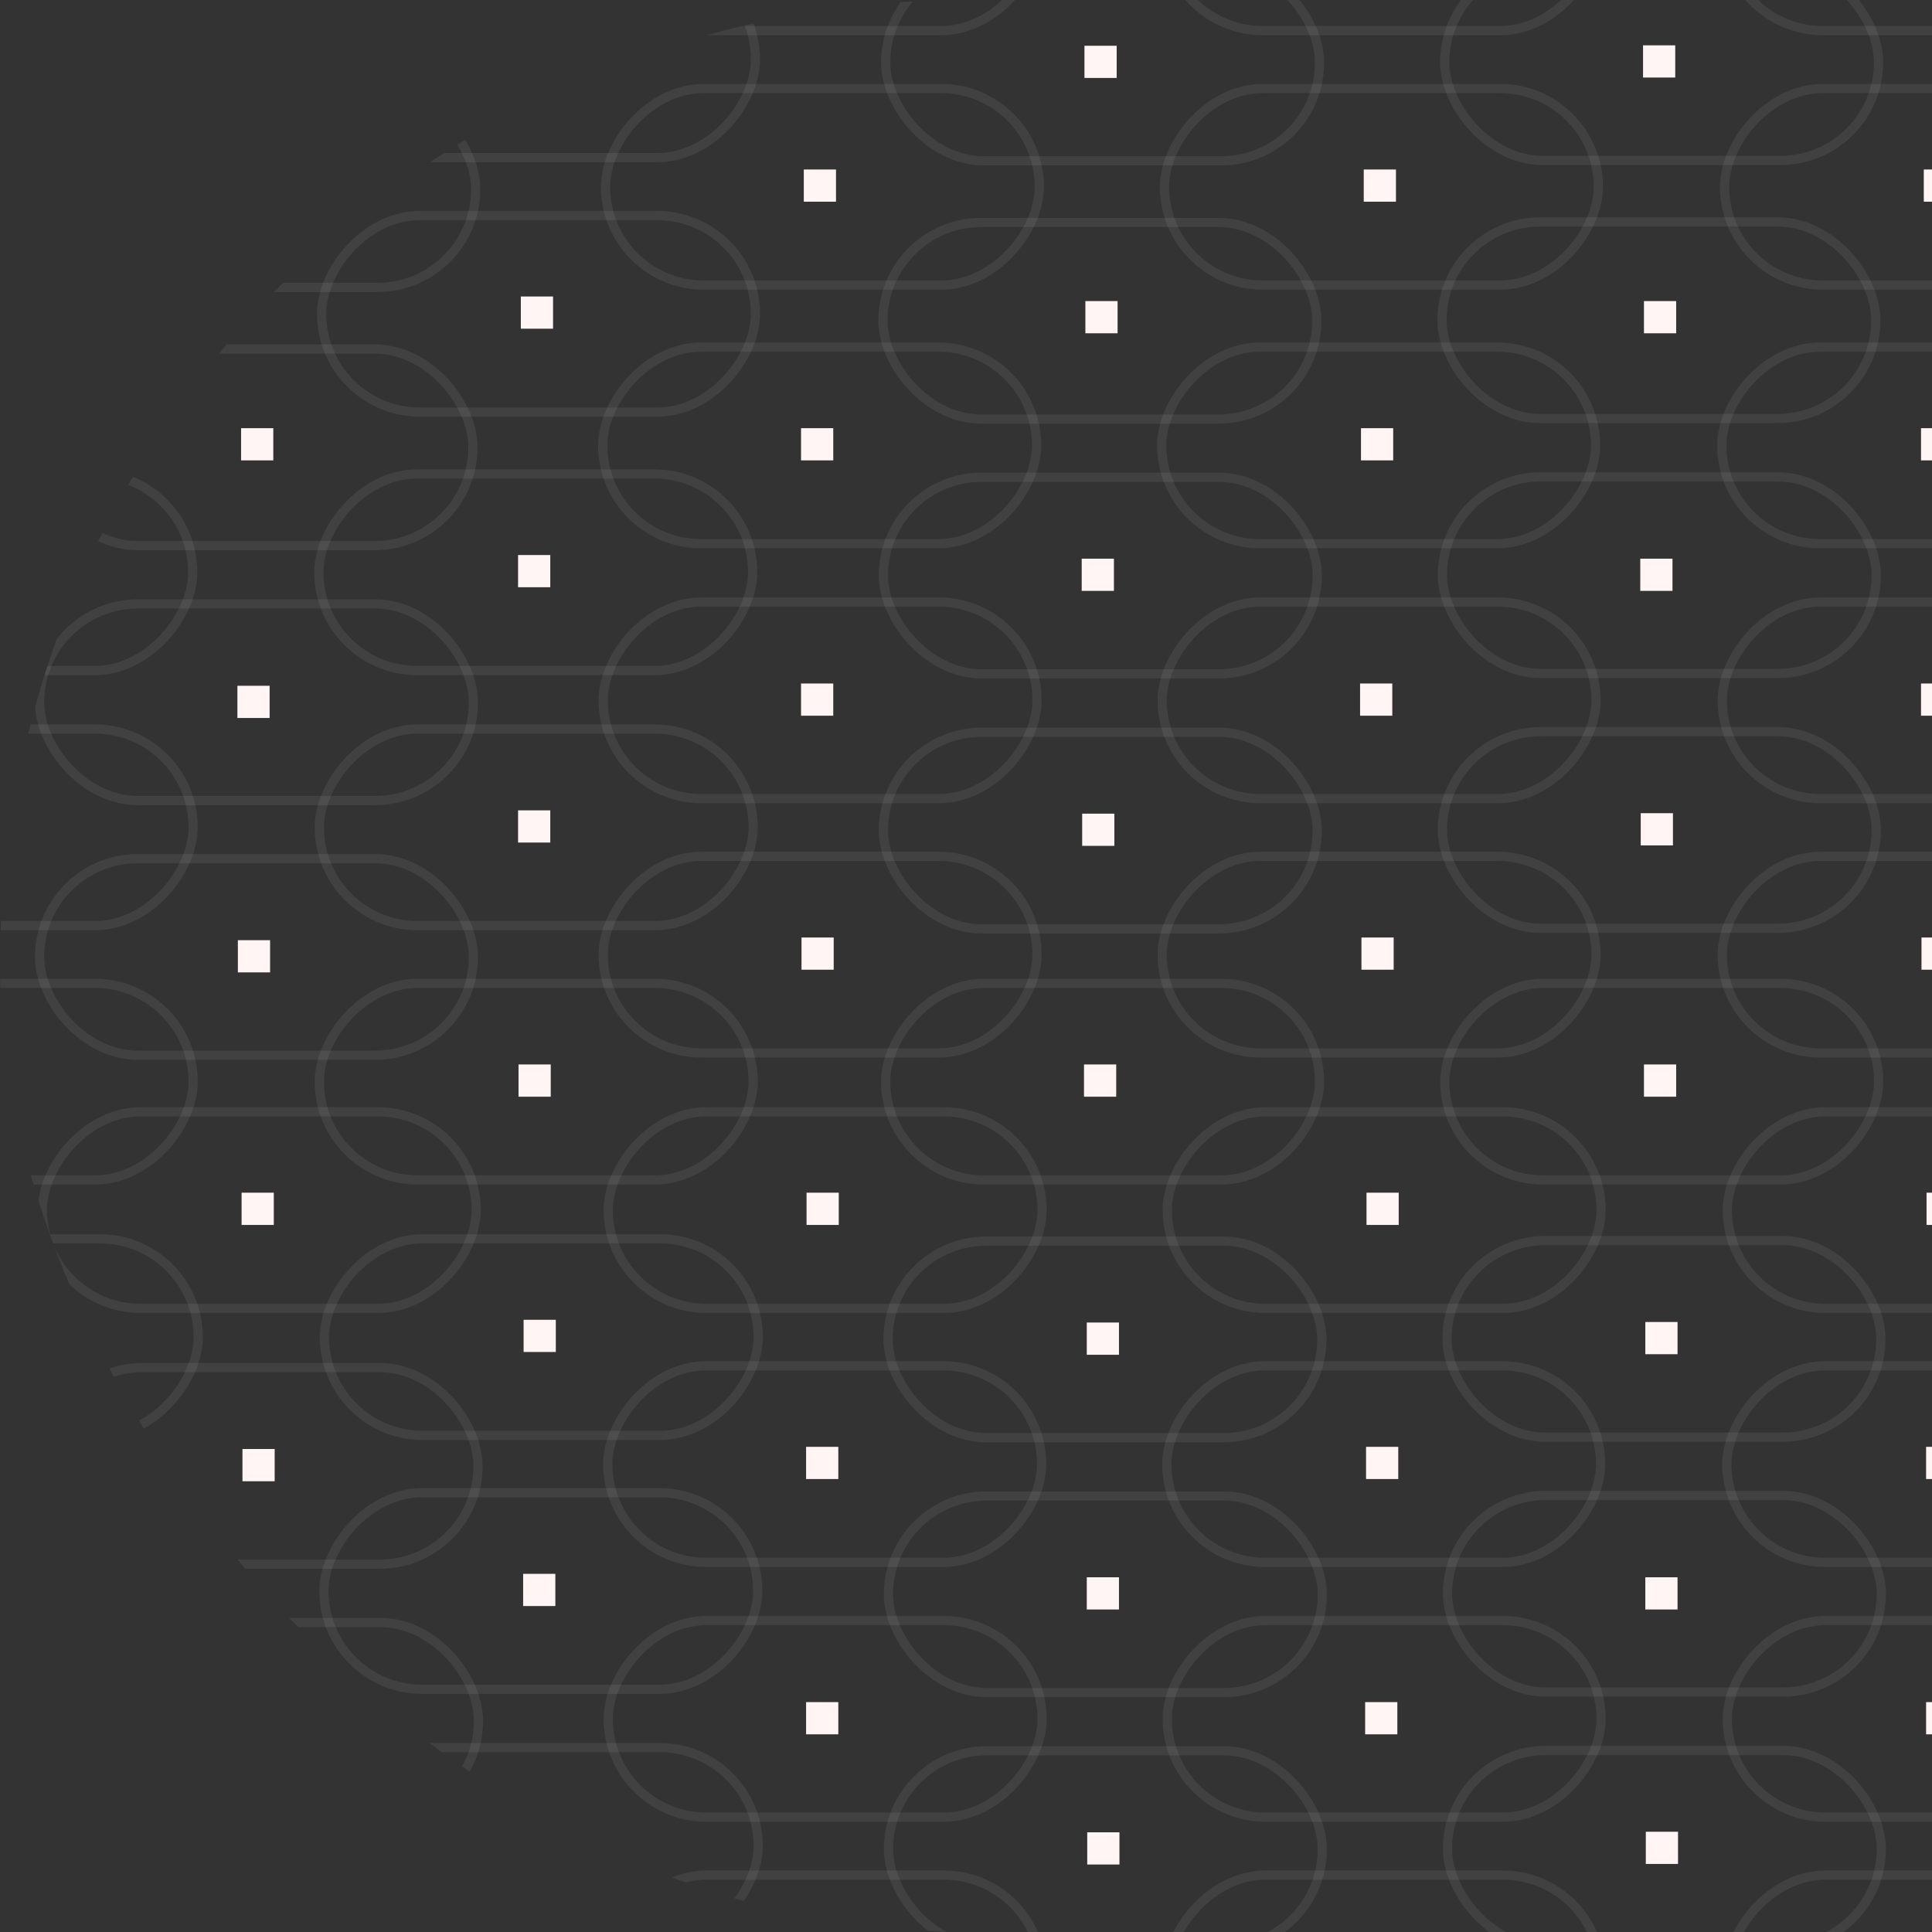 <svg width="617" height="617" viewBox="0 0 617 617" fill="none" xmlns="http://www.w3.org/2000/svg">
<rect x="0" y="0" width="617" height="617" fill="#333333" stroke="none"/>
<g clip-path="url(#clip0_999_108)">
<g clip-path="url(#clip1_999_108)">
<rect x="283.736" y="477.755" width="138.551" height="62.783" rx="31.392" stroke="#ECECEC" stroke-opacity="0.08" stroke-width="2.939"/>
<rect x="282.118" y="152.413" width="138.551" height="62.783" rx="31.392" stroke="#ECECEC" stroke-opacity="0.08" stroke-width="2.939"/>
<rect x="283.59" y="396.354" width="138.551" height="62.783" rx="31.392" stroke="#ECECEC" stroke-opacity="0.08" stroke-width="2.939"/>
<rect x="281.978" y="71.045" width="138.551" height="62.783" rx="31.392" stroke="#ECECEC" stroke-opacity="0.08" stroke-width="2.939"/>
<rect x="282.856" y="-11.42" width="138.551" height="62.783" rx="31.392" stroke="#ECECEC" stroke-opacity="0.08" stroke-width="2.939"/>
<rect x="283.736" y="559.132" width="138.551" height="62.783" rx="31.392" stroke="#ECECEC" stroke-opacity="0.08" stroke-width="2.939"/>
<rect x="282.118" y="233.848" width="138.551" height="62.783" rx="31.392" stroke="#ECECEC" stroke-opacity="0.08" stroke-width="2.939"/>
<rect x="13.37" y="-52.397" width="138.551" height="62.783" rx="31.392" stroke="#ECECEC" stroke-opacity="0.08" stroke-width="2.939"/>
<rect x="14.251" y="518.163" width="138.551" height="62.783" rx="31.392" stroke="#ECECEC" stroke-opacity="0.08" stroke-width="2.939"/>
<rect x="462.27" y="477.59" width="138.551" height="62.783" rx="31.392" stroke="#ECECEC" stroke-opacity="0.08" stroke-width="2.939"/>
<rect x="12.637" y="192.879" width="138.551" height="62.783" rx="31.392" stroke="#ECECEC" stroke-opacity="0.08" stroke-width="2.939"/>
<rect x="460.653" y="152.298" width="138.551" height="62.783" rx="31.392" stroke="#ECECEC" stroke-opacity="0.08" stroke-width="2.939"/>
<rect x="14.1" y="436.754" width="138.551" height="62.783" rx="31.392" stroke="#ECECEC" stroke-opacity="0.08" stroke-width="2.939"/>
<rect x="462.123" y="396.197" width="138.551" height="62.783" rx="31.392" stroke="#ECECEC" stroke-opacity="0.08" stroke-width="2.939"/>
<rect x="12.489" y="111.461" width="138.551" height="62.783" rx="31.392" stroke="#ECECEC" stroke-opacity="0.08" stroke-width="2.939"/>
<rect x="460.504" y="70.871" width="138.551" height="62.783" rx="31.392" stroke="#ECECEC" stroke-opacity="0.08" stroke-width="2.939"/>
<rect x="13.37" y="29.005" width="138.551" height="62.783" rx="31.392" stroke="#ECECEC" stroke-opacity="0.08" stroke-width="2.939"/>
<rect x="14.251" y="599.581" width="138.551" height="62.783" rx="31.392" stroke="#ECECEC" stroke-opacity="0.08" stroke-width="2.939"/>
<rect x="461.384" y="-11.535" width="138.551" height="62.783" rx="31.392" stroke="#ECECEC" stroke-opacity="0.08" stroke-width="2.939"/>
<rect x="462.27" y="559.025" width="138.551" height="62.783" rx="31.392" stroke="#ECECEC" stroke-opacity="0.08" stroke-width="2.939"/>
<rect x="12.637" y="274.215" width="138.551" height="62.783" rx="31.392" stroke="#ECECEC" stroke-opacity="0.08" stroke-width="2.939"/>
<rect x="460.653" y="233.666" width="138.551" height="62.783" rx="31.392" stroke="#ECECEC" stroke-opacity="0.08" stroke-width="2.939"/>
<rect x="-1.469" y="1.469" width="138.551" height="62.783" rx="31.392" transform="matrix(-1 0 0 1 60.949 -13.911)" stroke="#ECECEC" stroke-opacity="0.08" stroke-width="2.939"/>
<rect x="-1.469" y="1.469" width="138.551" height="62.783" rx="31.392" transform="matrix(-1 0 0 1 61.831 556.641)" stroke="#ECECEC" stroke-opacity="0.08" stroke-width="2.939"/>
<rect x="-1.469" y="1.469" width="138.551" height="62.783" rx="31.392" transform="matrix(-1 0 0 1 508.971 -54.476)" stroke="#ECECEC" stroke-opacity="0.08" stroke-width="2.939"/>
<rect x="-1.469" y="1.469" width="138.551" height="62.783" rx="31.392" transform="matrix(-1 0 0 1 509.852 516.068)" stroke="#ECECEC" stroke-opacity="0.08" stroke-width="2.939"/>
<rect x="-1.469" y="1.469" width="138.551" height="62.783" rx="31.392" transform="matrix(-1 0 0 1 60.214 231.356)" stroke="#ECECEC" stroke-opacity="0.08" stroke-width="2.939"/>
<rect x="-1.469" y="1.469" width="138.551" height="62.783" rx="31.392" transform="matrix(-1 0 0 1 508.233 190.792)" stroke="#ECECEC" stroke-opacity="0.08" stroke-width="2.939"/>
<rect x="-1.469" y="1.469" width="138.551" height="62.783" rx="31.392" transform="matrix(-1 0 0 1 61.685 475.24)" stroke="#ECECEC" stroke-opacity="0.08" stroke-width="2.939"/>
<rect x="-1.469" y="1.469" width="138.551" height="62.783" rx="31.392" transform="matrix(-1 0 0 1 509.706 434.708)" stroke="#ECECEC" stroke-opacity="0.08" stroke-width="2.939"/>
<rect x="-1.469" y="1.469" width="138.551" height="62.783" rx="31.392" transform="matrix(-1 0 0 1 60.072 149.897)" stroke="#ECECEC" stroke-opacity="0.08" stroke-width="2.939"/>
<rect x="-1.469" y="1.469" width="138.551" height="62.783" rx="31.392" transform="matrix(-1 0 0 1 508.084 109.382)" stroke="#ECECEC" stroke-opacity="0.08" stroke-width="2.939"/>
<rect x="-1.469" y="1.469" width="138.551" height="62.783" rx="31.392" transform="matrix(-1 0 0 1 60.949 67.359)" stroke="#ECECEC" stroke-opacity="0.08" stroke-width="2.939"/>
<rect x="-1.469" y="1.469" width="138.551" height="62.783" rx="31.392" transform="matrix(-1 0 0 1 508.971 26.794)" stroke="#ECECEC" stroke-opacity="0.08" stroke-width="2.939"/>
<rect x="-1.469" y="1.469" width="138.551" height="62.783" rx="31.392" transform="matrix(-1 0 0 1 509.852 597.354)" stroke="#ECECEC" stroke-opacity="0.08" stroke-width="2.939"/>
<rect x="-1.469" y="1.469" width="138.551" height="62.783" rx="31.392" transform="matrix(-1 0 0 1 60.214 312.577)" stroke="#ECECEC" stroke-opacity="0.08" stroke-width="2.939"/>
<rect x="-1.469" y="1.469" width="138.551" height="62.783" rx="31.392" transform="matrix(-1 0 0 1 598.482 312.577)" stroke="#ECECEC" stroke-opacity="0.08" stroke-width="2.939"/>
<rect x="-1.469" y="1.469" width="138.551" height="62.783" rx="31.392" transform="matrix(-1 0 0 1 508.233 272.012)" stroke="#ECECEC" stroke-opacity="0.08" stroke-width="2.939"/>
<rect x="-1.469" y="1.469" width="138.551" height="62.783" rx="31.392" transform="matrix(-1 0 0 1 61.831 394.151)" stroke="#ECECEC" stroke-opacity="0.08" stroke-width="2.939"/>
<rect x="-1.469" y="1.469" width="138.551" height="62.783" rx="31.392" transform="matrix(-1 0 0 1 509.852 353.594)" stroke="#ECECEC" stroke-opacity="0.08" stroke-width="2.939"/>
<rect x="-1.469" y="1.469" width="138.551" height="62.783" rx="31.392" transform="matrix(-1 0 0 1 330.452 -54.476)" stroke="#ECECEC" stroke-opacity="0.08" stroke-width="2.939"/>
<rect x="-1.469" y="1.469" width="138.551" height="62.783" rx="31.392" transform="matrix(-1 0 0 1 331.325 516.068)" stroke="#ECECEC" stroke-opacity="0.08" stroke-width="2.939"/>
<rect x="-1.469" y="1.469" width="138.551" height="62.783" rx="31.392" transform="matrix(-1 0 0 1 329.716 190.792)" stroke="#ECECEC" stroke-opacity="0.08" stroke-width="2.939"/>
<rect x="-1.469" y="1.469" width="138.551" height="62.783" rx="31.392" transform="matrix(-1 0 0 1 331.185 434.708)" stroke="#ECECEC" stroke-opacity="0.08" stroke-width="2.939"/>
<rect x="-1.469" y="1.469" width="138.551" height="62.783" rx="31.392" transform="matrix(-1 0 0 1 329.57 109.382)" stroke="#ECECEC" stroke-opacity="0.08" stroke-width="2.939"/>
<rect x="-1.469" y="1.469" width="138.551" height="62.783" rx="31.392" transform="matrix(-1 0 0 1 330.452 26.794)" stroke="#ECECEC" stroke-opacity="0.08" stroke-width="2.939"/>
<rect x="-1.469" y="1.469" width="138.551" height="62.783" rx="31.392" transform="matrix(-1 0 0 1 331.325 597.354)" stroke="#ECECEC" stroke-opacity="0.08" stroke-width="2.939"/>
<rect x="-1.469" y="1.469" width="138.551" height="62.783" rx="31.392" transform="matrix(-1 0 0 1 419.936 312.577)" stroke="#ECECEC" stroke-opacity="0.08" stroke-width="2.939"/>
<rect x="-1.469" y="1.469" width="138.551" height="62.783" rx="31.392" transform="matrix(-1 0 0 1 329.716 272.012)" stroke="#ECECEC" stroke-opacity="0.08" stroke-width="2.939"/>
<rect x="-1.469" y="1.469" width="138.551" height="62.783" rx="31.392" transform="matrix(-1 0 0 1 331.325 353.594)" stroke="#ECECEC" stroke-opacity="0.08" stroke-width="2.939"/>
<rect x="-1.469" y="1.469" width="138.551" height="62.783" rx="31.392" transform="matrix(-1 0 0 1 239.789 -13.911)" stroke="#ECECEC" stroke-opacity="0.08" stroke-width="2.939"/>
<rect x="-1.469" y="1.469" width="138.551" height="62.783" rx="31.392" transform="matrix(-1 0 0 1 240.674 556.641)" stroke="#ECECEC" stroke-opacity="0.08" stroke-width="2.939"/>
<rect x="-1.469" y="1.469" width="138.551" height="62.783" rx="31.392" transform="matrix(-1 0 0 1 687.834 -54.476)" stroke="#ECECEC" stroke-opacity="0.08" stroke-width="2.939"/>
<rect x="-1.469" y="1.469" width="138.551" height="62.783" rx="31.392" transform="matrix(-1 0 0 1 688.716 516.068)" stroke="#ECECEC" stroke-opacity="0.08" stroke-width="2.939"/>
<rect x="-1.469" y="1.469" width="138.551" height="62.783" rx="31.392" transform="matrix(-1 0 0 1 239.055 231.356)" stroke="#ECECEC" stroke-opacity="0.08" stroke-width="2.939"/>
<rect x="-1.469" y="1.469" width="138.551" height="62.783" rx="31.392" transform="matrix(-1 0 0 1 687.101 190.792)" stroke="#ECECEC" stroke-opacity="0.08" stroke-width="2.939"/>
<rect x="-1.469" y="1.469" width="138.551" height="62.783" rx="31.392" transform="matrix(-1 0 0 1 240.521 475.24)" stroke="#ECECEC" stroke-opacity="0.08" stroke-width="2.939"/>
<rect x="-1.469" y="1.469" width="138.551" height="62.783" rx="31.392" transform="matrix(-1 0 0 1 688.57 434.708)" stroke="#ECECEC" stroke-opacity="0.08" stroke-width="2.939"/>
<rect x="-1.469" y="1.469" width="138.551" height="62.783" rx="31.392" transform="matrix(-1 0 0 1 238.904 149.897)" stroke="#ECECEC" stroke-opacity="0.08" stroke-width="2.939"/>
<rect x="-1.469" y="1.469" width="138.551" height="62.783" rx="31.392" transform="matrix(-1 0 0 1 686.949 109.382)" stroke="#ECECEC" stroke-opacity="0.08" stroke-width="2.939"/>
<rect x="-1.469" y="1.469" width="138.551" height="62.783" rx="31.392" transform="matrix(-1 0 0 1 239.789 67.359)" stroke="#ECECEC" stroke-opacity="0.08" stroke-width="2.939"/>
<rect x="-1.469" y="1.469" width="138.551" height="62.783" rx="31.392" transform="matrix(-1 0 0 1 687.834 26.794)" stroke="#ECECEC" stroke-opacity="0.08" stroke-width="2.939"/>
<rect x="-1.469" y="1.469" width="138.551" height="62.783" rx="31.392" transform="matrix(-1 0 0 1 688.716 597.354)" stroke="#ECECEC" stroke-opacity="0.08" stroke-width="2.939"/>
<rect x="-1.469" y="1.469" width="138.551" height="62.783" rx="31.392" transform="matrix(-1 0 0 1 239.055 312.577)" stroke="#ECECEC" stroke-opacity="0.08" stroke-width="2.939"/>
<rect x="-1.469" y="1.469" width="138.551" height="62.783" rx="31.392" transform="matrix(-1 0 0 1 687.101 272.012)" stroke="#ECECEC" stroke-opacity="0.08" stroke-width="2.939"/>
<rect x="-1.469" y="1.469" width="138.551" height="62.783" rx="31.392" transform="matrix(-1 0 0 1 240.674 394.151)" stroke="#ECECEC" stroke-opacity="0.08" stroke-width="2.939"/>
<rect x="-1.469" y="1.469" width="138.551" height="62.783" rx="31.392" transform="matrix(-1 0 0 1 150.609 353.594)" stroke="#ECECEC" stroke-opacity="0.08" stroke-width="2.939"/>
<rect x="-1.469" y="1.469" width="138.551" height="62.783" rx="31.392" transform="matrix(-1 0 0 1 688.716 353.594)" stroke="#ECECEC" stroke-opacity="0.08" stroke-width="2.939"/>
<path d="M436.259 472.341V462.056H446.544V472.341H436.259Z" fill="#FFF5F4"/>
<path d="M434.641 147.024V136.738H444.927V147.024H434.641Z" fill="#FFF5F4"/>
<path d="M435.524 64.419V54.134H445.81V64.419H435.524Z" fill="#FFF5F4"/>
<path d="M525.011 350.235V339.949H535.297V350.235H525.011Z" fill="#FFF5F4"/>
<path d="M434.792 309.679V299.393H445.078V309.679H434.792Z" fill="#FFF5F4"/>
<path d="M436.406 391.187V380.901H446.691V391.187H436.406Z" fill="#FFF5F4"/>
<path d="M347.069 432.65V422.364H357.355V432.65H347.069Z" fill="#FFF5F4"/>
<path d="M346.332 24.893V14.607H356.618V24.893H346.332Z" fill="#FFF5F4"/>
<path d="M347.218 595.445V585.159H357.503V595.445H347.218Z" fill="#FFF5F4"/>
<path d="M346.624 106.434V96.149H356.91V106.434H346.624Z" fill="#FFF5F4"/>
<path d="M76.996 147.024V136.738H87.281V147.024H76.996Z" fill="#FFF5F4"/>
<path d="M525.011 106.434V96.149H535.297V106.434H525.011Z" fill="#FFF5F4"/>
<path d="M345.599 270.127V259.842H355.885V270.127H345.599Z" fill="#FFF5F4"/>
<path d="M257.434 472.341V462.056H267.72V472.341H257.434Z" fill="#FFF5F4"/>
<path d="M255.818 147.024V136.738H266.104V147.024H255.818Z" fill="#FFF5F4"/>
<path d="M256.7 64.419V54.134H266.985V64.419H256.7Z" fill="#FFF5F4"/>
<path d="M346.186 350.235V339.949H356.472V350.235H346.186Z" fill="#FFF5F4"/>
<path d="M255.966 309.679V299.393H266.252V309.679H255.966Z" fill="#FFF5F4"/>
<path d="M257.581 391.187V380.901H267.867V391.187H257.581Z" fill="#FFF5F4"/>
<path d="M257.434 553.867V543.581H267.72V553.867H257.434Z" fill="#FFF5F4"/>
<path d="M255.818 228.574V218.288H266.104V228.574H255.818Z" fill="#FFF5F4"/>
<path d="M77.432 473.042V462.756H87.718V473.042H77.432Z" fill="#FFF5F4"/>
<path d="M525.451 432.477V422.191H535.736V432.477H525.451Z" fill="#FFF5F4"/>
<path d="M76.701 65.301V55.015H86.986V65.301H76.701Z" fill="#FFF5F4"/>
<path d="M524.719 24.761V14.475H535.004V24.761H524.719Z" fill="#FFF5F4"/>
<path d="M525.602 595.264V584.978H535.888V595.264H525.602Z" fill="#FFF5F4"/>
<path d="M75.965 310.544V300.258H86.251V310.544H75.965Z" fill="#FFF5F4"/>
<path d="M523.982 269.987V259.701H534.268V269.987H523.982Z" fill="#FFF5F4"/>
<path d="M435.966 553.867V543.581H446.252V553.867H435.966Z" fill="#FFF5F4"/>
<path d="M434.352 228.574V218.288H444.638V228.574H434.352Z" fill="#FFF5F4"/>
<path d="M347.069 514.01V503.725H357.355V514.01H347.069Z" fill="#FFF5F4"/>
<path d="M345.451 188.701V178.415H355.737V188.701H345.451Z" fill="#FFF5F4"/>
<path d="M166.185 23.871V13.585H176.471V23.871H166.185Z" fill="#FFF5F4"/>
<path d="M167.07 594.407V584.121H177.355V594.407H167.07Z" fill="#FFF5F4"/>
<path d="M615.115 553.867V543.581H625.4V553.867H615.115Z" fill="#FFF5F4"/>
<path d="M165.45 269.081V258.795H175.735V269.081H165.45Z" fill="#FFF5F4"/>
<path d="M613.495 228.574V218.288H623.781V228.574H613.495Z" fill="#FFF5F4"/>
<path d="M167.07 512.898V502.612H177.355V512.898H167.07Z" fill="#FFF5F4"/>
<path d="M615.115 472.341V462.056H625.4V472.341H615.115Z" fill="#FFF5F4"/>
<path d="M165.45 187.539V177.254H175.735V187.539H165.45Z" fill="#FFF5F4"/>
<path d="M613.495 147.024V136.738H623.781V147.024H613.495Z" fill="#FFF5F4"/>
<path d="M166.333 104.976V94.69H176.619V104.976H166.333Z" fill="#FFF5F4"/>
<path d="M614.38 64.419V54.134H624.666V64.419H614.38Z" fill="#FFF5F4"/>
<path d="M165.597 350.235V339.949H175.883V350.235H165.597Z" fill="#FFF5F4"/>
<path d="M613.644 309.679V299.393H623.93V309.679H613.644Z" fill="#FFF5F4"/>
<path d="M167.216 431.768V421.483H177.502V431.768H167.216Z" fill="#FFF5F4"/>
<path d="M77.154 391.187V380.901H87.439V391.187H77.154Z" fill="#FFF5F4"/>
<path d="M615.258 391.187V380.901H625.543V391.187H615.258Z" fill="#FFF5F4"/>
<path d="M77.432 554.616V544.331H87.718V554.616H77.432Z" fill="#FFF5F4"/>
<path d="M525.451 514.01V503.725H535.736V514.01H525.451Z" fill="#FFF5F4"/>
<path d="M75.817 229.291V219.005H86.103V229.291H75.817Z" fill="#FFF5F4"/>
<path d="M523.835 188.701V178.415H534.121V188.701H523.835Z" fill="#FFF5F4"/>
</g>
</g>
<defs>
<clipPath id="clip0_999_108">
<rect width="1754.59" height="617" rx="308.5" fill="white"/>
</clipPath>
<clipPath id="clip1_999_108">
<rect width="1843.78" height="1165.83" fill="white" transform="translate(-257 -217)"/>
</clipPath>
</defs>
</svg>

